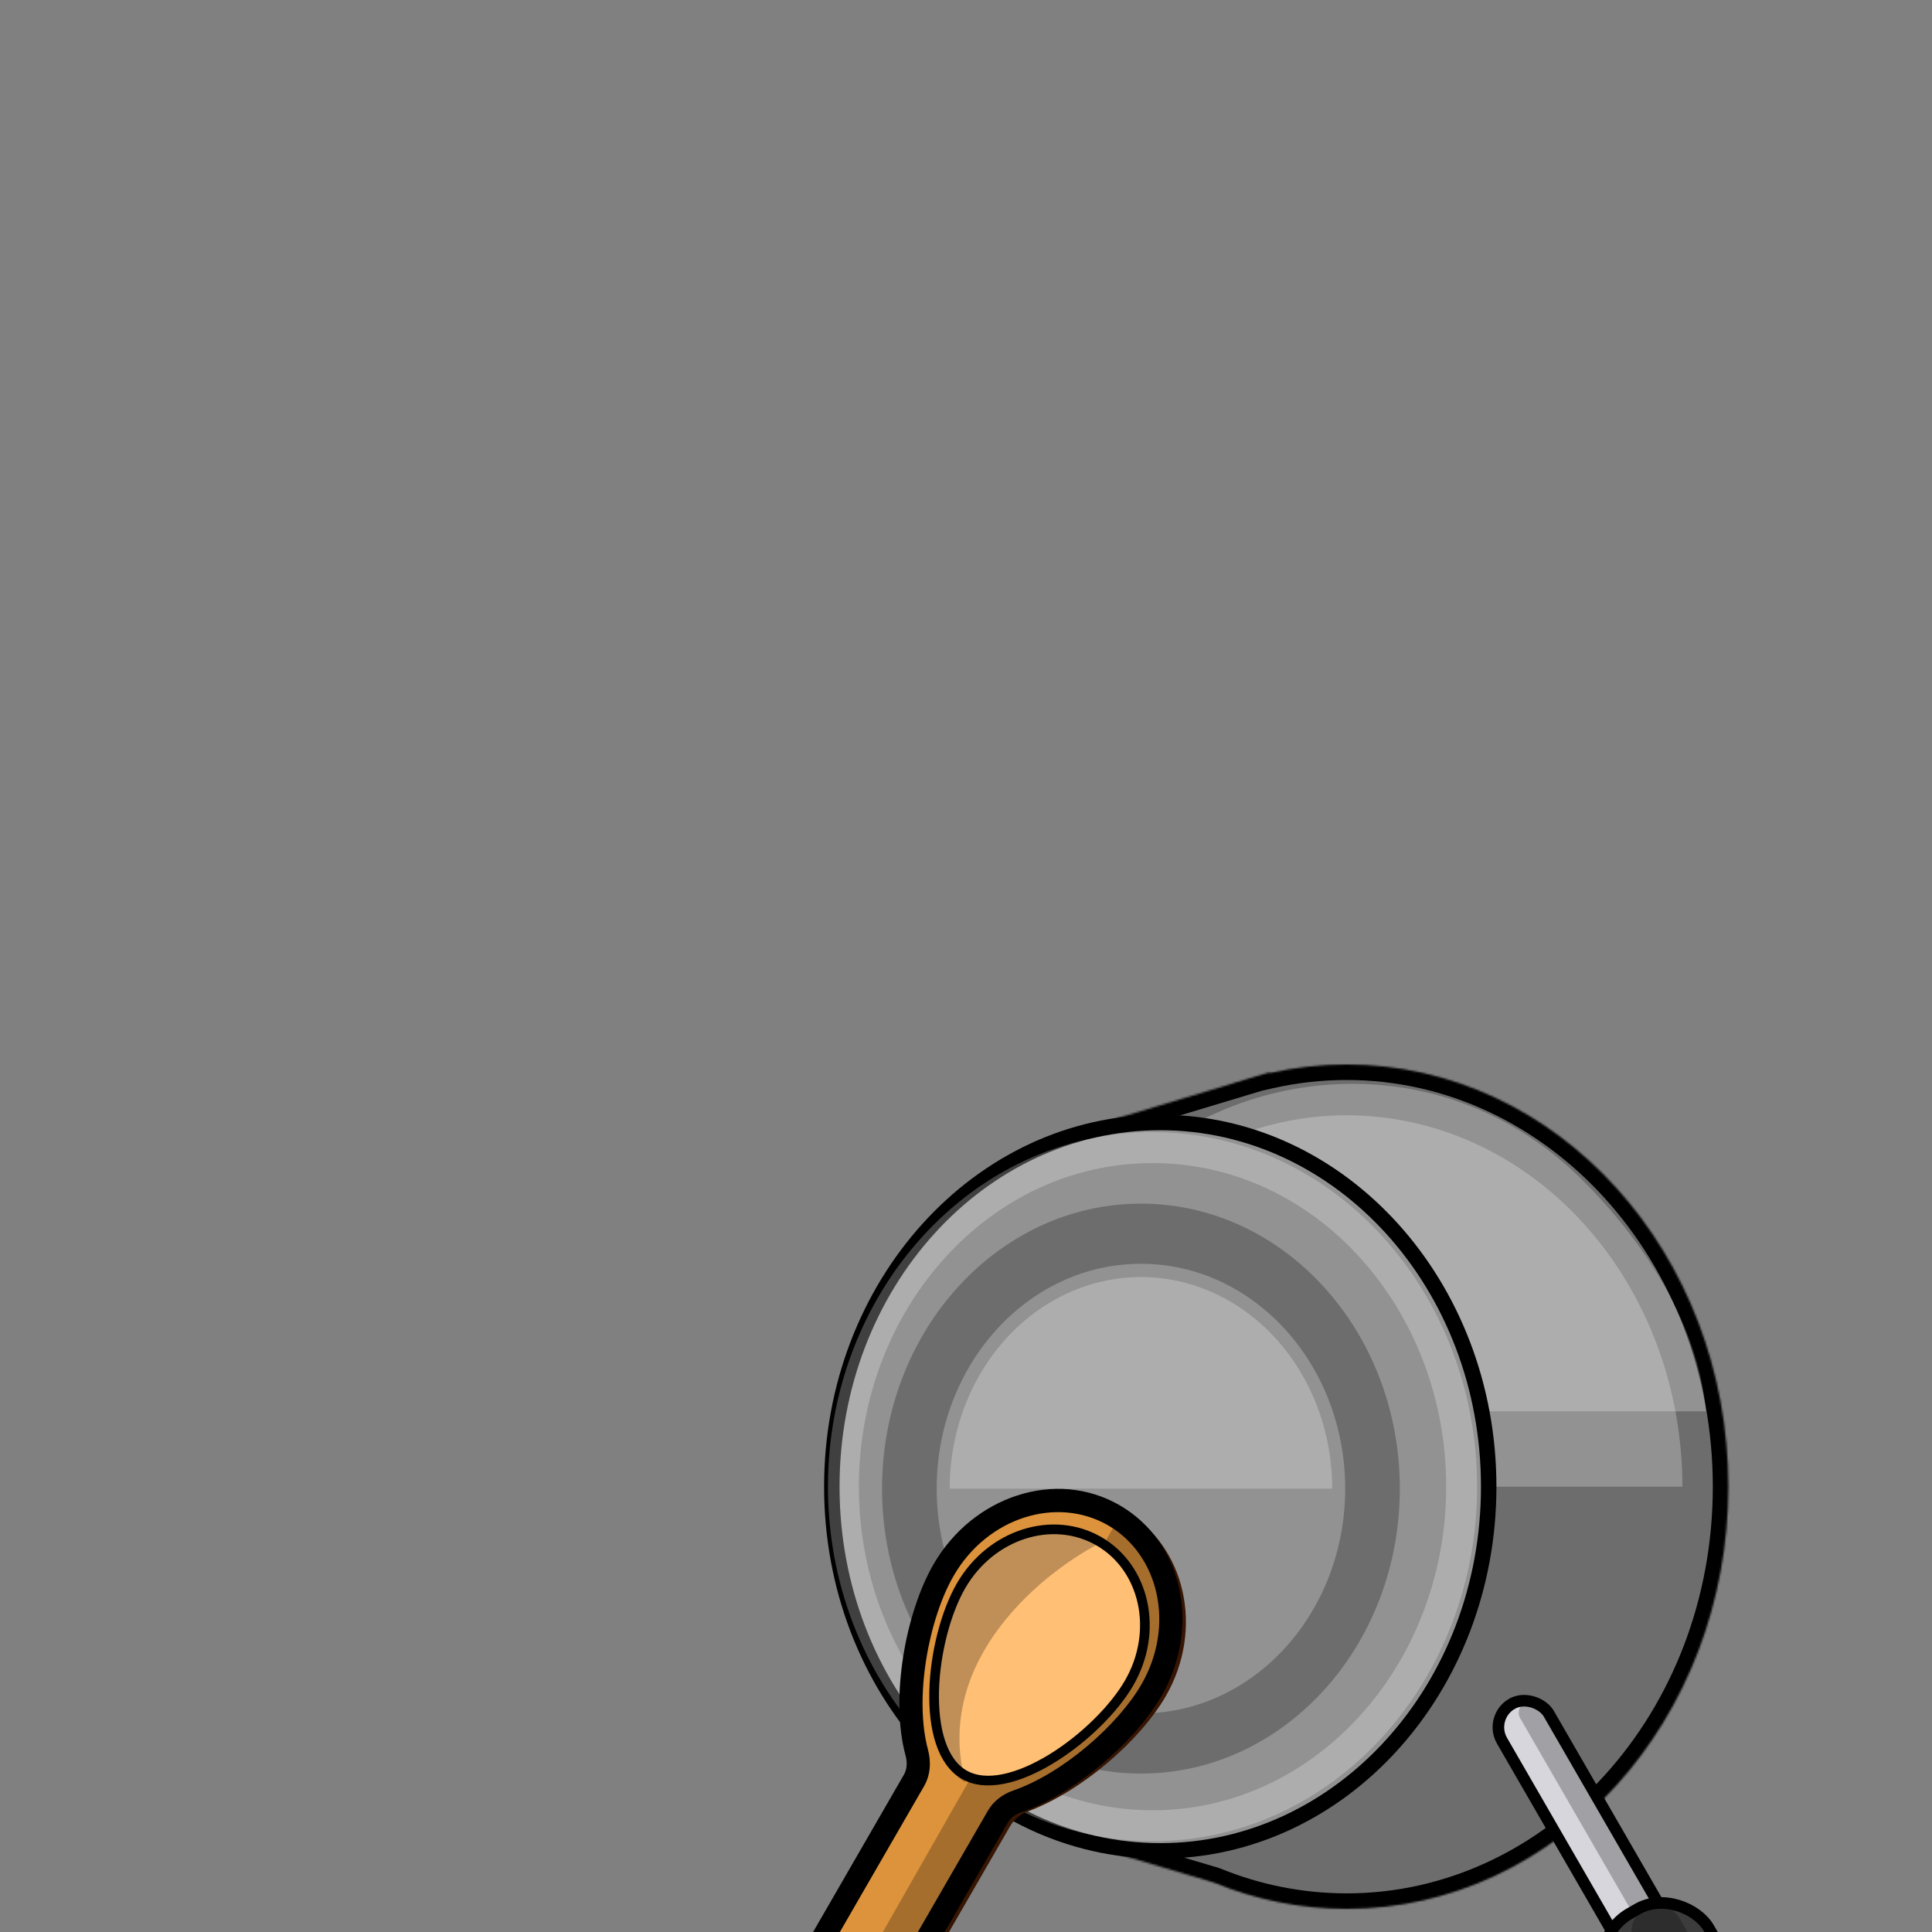 <svg width="1000" height="1000" viewBox="0 0 1000 1000" fill="none" xmlns="http://www.w3.org/2000/svg">
<rect x="0" y="0" width="1000" height="1000" fill="#808080" stroke="none"/>
<g clip-path="url(#clip0_796_66574)">
<mask id="path-1-inside-1_796_66574" fill="white">
<path fill-rule="evenodd" clip-rule="evenodd" d="M697.047 988C806.123 988 894.547 890.174 894.547 769.5C894.547 648.826 806.123 551 697.047 551C683.389 551 670.055 552.534 657.179 555.454V555L645.905 558.397C645.318 558.57 644.732 558.747 644.148 558.926L534.371 592V645.561C512.408 680.778 499.547 723.477 499.547 769.5C499.547 815.523 512.408 858.222 534.371 893.439V946.545L628.552 974.502C649.891 983.232 672.966 988 697.047 988Z"/>
</mask>
<path fill-rule="evenodd" clip-rule="evenodd" d="M697.047 988C806.123 988 894.547 890.174 894.547 769.5C894.547 648.826 806.123 551 697.047 551C683.389 551 670.055 552.534 657.179 555.454V555L645.905 558.397C645.318 558.57 644.732 558.747 644.148 558.926L534.371 592V645.561C512.408 680.778 499.547 723.477 499.547 769.5C499.547 815.523 512.408 858.222 534.371 893.439V946.545L628.552 974.502C649.891 983.232 672.966 988 697.047 988Z" fill="#929292"/>
<path d="M657.179 555.454H649.179V565.471L658.948 563.256L657.179 555.454ZM657.179 555H665.179V544.235L654.871 547.34L657.179 555ZM645.905 558.397L648.174 566.068L648.193 566.062L648.212 566.057L645.905 558.397ZM644.148 558.926L646.456 566.586L646.475 566.58L646.494 566.574L644.148 558.926ZM534.371 592L532.063 584.34L526.371 586.055V592H534.371ZM534.371 645.561L541.159 649.795L542.371 647.852V645.561H534.371ZM534.371 893.439H542.371V891.148L541.159 889.205L534.371 893.439ZM534.371 946.545H526.371V952.515L532.094 954.214L534.371 946.545ZM628.552 974.502L631.581 967.098L631.211 966.947L630.829 966.833L628.552 974.502ZM886.547 769.5C886.547 886.536 800.963 980 697.047 980V996C811.283 996 902.547 893.813 902.547 769.5H886.547ZM697.047 559C800.963 559 886.547 652.464 886.547 769.5H902.547C902.547 645.187 811.283 543 697.047 543V559ZM658.948 563.256C671.25 560.466 683.991 559 697.047 559V543C682.788 543 668.861 544.602 655.409 547.652L658.948 563.256ZM649.179 555V555.454H665.179V555H649.179ZM648.212 566.057L659.486 562.66L654.871 547.34L643.597 550.737L648.212 566.057ZM646.494 566.574C647.053 566.403 647.613 566.234 648.174 566.068L643.636 550.725C643.023 550.906 642.411 551.091 641.801 551.278L646.494 566.574ZM536.679 599.66L646.456 566.586L641.84 551.266L532.063 584.34L536.679 599.66ZM542.371 645.561V592H526.371V645.561H542.371ZM507.547 769.5C507.547 724.973 519.989 683.741 541.159 649.795L527.583 641.328C504.827 677.816 491.547 721.982 491.547 769.5H507.547ZM541.159 889.205C519.989 855.259 507.547 814.027 507.547 769.5H491.547C491.547 817.018 504.827 861.184 527.583 897.672L541.159 889.205ZM542.371 946.545V893.439H526.371V946.545H542.371ZM630.829 966.833L536.648 938.875L532.094 954.214L626.275 982.171L630.829 966.833ZM697.047 980C674.034 980 651.986 975.445 631.581 967.098L625.523 981.907C647.796 991.018 671.897 996 697.047 996V980Z" fill="black" mask="url(#path-1-inside-1_796_66574)"/>
<path d="M894.547 769.5C894.547 827.45 873.739 883.026 836.7 924.003C799.662 964.98 749.427 988 697.047 988C644.667 988 594.432 964.98 557.393 924.003C520.355 883.026 499.547 827.45 499.547 769.5L697.047 769.5H894.547Z" fill="black" fill-opacity="0.25"/>
<path d="M499.547 769.5C499.547 740.806 504.655 712.393 514.581 685.884C524.506 659.374 539.054 635.287 557.393 614.997C575.733 594.708 597.505 578.613 621.467 567.632C645.429 556.652 671.111 551 697.047 551C722.983 551 748.665 556.652 772.627 567.632C796.589 578.613 818.361 594.708 836.701 614.997C855.04 635.287 869.588 659.374 879.513 685.884C889.438 712.393 894.547 740.806 894.547 769.5L870.806 769.5C870.806 744.256 866.311 719.258 857.579 695.935C848.847 672.612 836.048 651.42 819.913 633.57C803.778 615.719 784.623 601.559 763.542 591.899C742.46 582.238 719.865 577.266 697.047 577.266C674.229 577.266 651.634 582.238 630.552 591.899C609.471 601.559 590.316 615.719 574.181 633.57C558.046 651.42 545.247 672.612 536.515 695.935C527.782 719.258 523.288 744.255 523.288 769.5L499.547 769.5Z" fill="black" fill-opacity="0.25"/>
<path d="M529 730.5C529 685.546 547.016 642.433 579.085 610.645C611.153 578.858 654.648 561 700 561C745.352 561 786.847 578.858 818.915 610.645C850.984 642.433 879 685.546 883 730.5L700 730.5H529Z" fill="white" fill-opacity="0.25"/>
<path d="M770.547 769.5C770.547 873.996 694.065 958 600.547 958C507.029 958 430.547 873.996 430.547 769.5C430.547 665.004 507.029 581 600.547 581C694.065 581 770.547 665.004 770.547 769.5Z" fill="#929292" stroke="black" stroke-width="8"/>
<path d="M596.547 945C685.626 945 756.547 865.677 756.547 769.5C756.547 673.323 685.626 594 596.547 594C507.468 594 436.547 673.323 436.547 769.5C436.547 865.677 507.468 945 596.547 945Z" stroke="white" stroke-opacity="0.25" stroke-width="16"/>
<path d="M491.547 770.5C491.547 756.12 494.108 741.881 499.083 728.596C504.058 715.311 511.35 703.24 520.543 693.072C529.736 682.904 540.65 674.838 552.661 669.335C564.672 663.832 577.546 661 590.547 661C603.548 661 616.421 663.832 628.433 669.335C640.444 674.838 651.357 682.904 660.55 693.072C669.743 703.24 677.036 715.311 682.011 728.596C686.986 741.881 689.547 756.12 689.547 770.5L590.547 770.5L491.547 770.5Z" fill="white" fill-opacity="0.25"/>
<path d="M724.547 770.5C724.547 851.962 664.553 918 590.547 918C516.541 918 456.547 851.962 456.547 770.5C456.547 689.038 516.541 623 590.547 623C664.553 623 724.547 689.038 724.547 770.5ZM484.829 770.5C484.829 834.768 532.161 886.868 590.547 886.868C648.933 886.868 696.264 834.768 696.264 770.5C696.264 706.232 648.933 654.132 590.547 654.132C532.161 654.132 484.829 706.232 484.829 770.5Z" fill="black" fill-opacity="0.25"/>
<rect x="770.449" y="888.893" width="27.953" height="231" rx="13.976" transform="rotate(-30 770.449 888.893)" fill="#D7D6DC" stroke="black" stroke-width="6"/>
<path d="M788.816 881.752C786.184 883.271 785.283 886.636 786.802 889.268L858.909 1014.16C860.428 1016.79 863.793 1017.69 866.425 1016.17V1016.17C869.057 1014.65 869.959 1011.29 868.439 1008.66L796.333 883.766C794.813 881.134 791.448 880.232 788.816 881.752V881.752Z" fill="black" fill-opacity="0.25"/>
<rect x="819.984" y="1004.04" width="58.872" height="154.601" rx="27" transform="rotate(-30 819.984 1004.04)" fill="#3C3C3C" stroke="black" stroke-width="6"/>
<path d="M851.151 988.152C844.757 991.844 842.567 1000.02 846.258 1006.41L908.269 1113.82C911.96 1120.21 920.135 1122.4 926.529 1118.71V1118.71C932.923 1115.02 935.113 1106.84 931.422 1100.45L869.411 993.045C865.72 986.651 857.544 984.461 851.151 988.152V988.152Z" fill="black" fill-opacity="0.25"/>
<path fill-rule="evenodd" clip-rule="evenodd" d="M532.173 937.53C528.32 938.972 524.951 941.549 522.894 945.112L395.844 1165.17C389.36 1176.4 374.998 1180.25 363.766 1173.76C352.534 1167.28 348.685 1152.92 355.17 1141.68L474.663 934.717C477.65 929.544 477.347 923.184 475.15 917.629C463.297 887.657 471.496 837.596 486.998 810.747C507.077 775.968 549.411 762.816 581.551 781.373C613.692 799.929 623.469 843.166 603.389 877.946C590.318 900.584 560.36 926.979 532.173 937.53ZM370.417 1161.52C374.564 1163.91 379.896 1162.44 382.326 1158.23C384.756 1154.02 383.363 1148.67 379.216 1146.28C375.069 1143.88 369.737 1145.35 367.308 1149.56C364.878 1153.77 366.27 1159.12 370.417 1161.52Z" fill="#371502"/>
<mask id="path-15-outside-2_796_66574" maskUnits="userSpaceOnUse" x="294.003" y="745.038" width="345.145" height="460.81" fill="black">
<rect fill="white" x="294.003" y="745.038" width="345.145" height="460.81"/>
<path fill-rule="evenodd" clip-rule="evenodd" d="M526.449 932.425C522.327 933.85 518.68 936.499 516.499 940.276L390.761 1158.06C384.276 1169.29 369.914 1173.14 358.682 1166.66C347.45 1160.17 343.602 1145.81 350.086 1134.58L473.104 921.505C475.601 917.181 475.828 911.97 474.523 907.15C466.836 878.771 474.745 836.293 488.377 812.682C507.333 779.85 546.793 767.145 576.515 784.305C606.236 801.464 614.963 841.99 596.008 874.822C583.22 896.971 553.537 923.06 526.449 932.425ZM365.237 1154.59C369.384 1156.98 374.687 1155.56 377.081 1151.41C379.476 1147.27 378.055 1141.96 373.908 1139.57C369.76 1137.18 364.457 1138.6 362.063 1142.74C359.669 1146.89 361.09 1152.19 365.237 1154.59Z"/>
</mask>
<path fill-rule="evenodd" clip-rule="evenodd" d="M526.449 932.425C522.327 933.85 518.68 936.499 516.499 940.276L390.761 1158.06C384.276 1169.29 369.914 1173.14 358.682 1166.66C347.45 1160.17 343.602 1145.81 350.086 1134.58L473.104 921.505C475.601 917.181 475.828 911.97 474.523 907.15C466.836 878.771 474.745 836.293 488.377 812.682C507.333 779.85 546.793 767.145 576.515 784.305C606.236 801.464 614.963 841.99 596.008 874.822C583.22 896.971 553.537 923.06 526.449 932.425ZM365.237 1154.59C369.384 1156.98 374.687 1155.56 377.081 1151.41C379.476 1147.27 378.055 1141.96 373.908 1139.57C369.76 1137.18 364.457 1138.6 362.063 1142.74C359.669 1146.89 361.09 1152.19 365.237 1154.59Z" fill="#DD933C"/>
<path d="M516.499 940.276L521.695 943.276L516.499 940.276ZM526.449 932.425L528.409 938.095L528.409 938.095L526.449 932.425ZM390.761 1158.06L385.565 1155.06L390.761 1158.06ZM474.523 907.15L480.314 905.581L480.314 905.581L474.523 907.15ZM521.695 943.276C523.021 940.979 525.38 939.143 528.409 938.095L524.489 926.754C519.275 928.556 514.338 932.019 511.303 937.276L521.695 943.276ZM395.957 1161.06L521.695 943.276L511.303 937.276L385.565 1155.06L395.957 1161.06ZM355.682 1171.85C369.784 1179.99 387.815 1175.16 395.957 1161.06L385.565 1155.06C380.737 1163.42 370.044 1166.29 361.682 1161.46L355.682 1171.85ZM344.89 1131.58C336.749 1145.68 341.58 1163.71 355.682 1171.85L361.682 1161.46C353.32 1156.63 350.455 1145.94 355.283 1137.58L344.89 1131.58ZM467.908 918.505L344.89 1131.58L355.283 1137.58L478.3 924.505L467.908 918.505ZM468.731 908.718C469.728 912.399 469.419 915.887 467.908 918.505L478.3 924.505C481.782 918.474 481.928 911.54 480.314 905.581L468.731 908.718ZM483.181 809.682C475.907 822.28 470.333 839.547 467.53 857.186C464.73 874.804 464.592 893.436 468.731 908.718L480.314 905.581C476.767 892.485 476.74 875.688 479.381 859.069C482.019 842.471 487.216 826.694 493.574 815.682L483.181 809.682ZM579.515 779.109C546.449 760.018 503.506 774.479 483.181 809.682L493.574 815.682C511.16 785.221 547.137 774.272 573.515 789.501L579.515 779.109ZM601.204 877.822C621.529 842.619 612.58 798.199 579.515 779.109L573.515 789.501C599.892 804.73 608.398 841.361 590.812 871.822L601.204 877.822ZM528.409 938.095C542.845 933.105 557.673 923.787 570.459 913.004C583.244 902.223 594.376 889.65 601.204 877.822L590.812 871.822C584.853 882.144 574.749 893.689 562.723 903.831C550.699 913.971 537.141 922.38 524.489 926.754L528.409 938.095ZM371.885 1148.41C371.148 1149.69 369.514 1150.13 368.237 1149.39L362.237 1159.78C369.254 1163.84 378.226 1161.43 382.277 1154.41L371.885 1148.41ZM370.908 1144.77C372.185 1145.5 372.623 1147.14 371.885 1148.41L382.277 1154.41C386.329 1147.4 383.924 1138.42 376.908 1134.37L370.908 1144.77ZM367.259 1145.74C367.997 1144.47 369.63 1144.03 370.908 1144.77L376.908 1134.37C369.891 1130.32 360.918 1132.73 356.867 1139.74L367.259 1145.74ZM368.237 1149.39C366.959 1148.65 366.522 1147.02 367.259 1145.74L356.867 1139.74C352.816 1146.76 355.22 1155.73 362.237 1159.78L368.237 1149.39Z" fill="black" mask="url(#path-15-outside-2_796_66574)"/>
<path d="M527.16 934.469C554.72 925.664 585.442 898.908 598.513 876.269C617.468 843.438 608.741 802.912 579.02 785.752L361.189 1168.1C372.421 1174.59 386.783 1170.74 393.268 1159.51L519.953 940.082C521.529 937.354 524.158 935.428 527.16 934.469Z" fill="black" fill-opacity="0.25"/>
<path d="M584.445 871.073C576.659 884.561 561.08 900.02 544.316 910.287C535.95 915.411 527.413 919.163 519.528 920.768C511.641 922.374 504.616 921.795 499.01 918.558C493.403 915.321 489.39 909.527 486.836 901.893C484.284 894.262 483.265 884.993 483.519 875.186C484.029 855.535 489.628 834.313 497.415 820.826C512.906 793.994 544.928 783.973 568.766 797.736C592.605 811.499 599.937 844.241 584.445 871.073Z" fill="#FFBF74" stroke="black" stroke-width="5"/>
<path d="M499.681 922.526C474.452 907.96 481.107 849.203 497.171 821.379C513.235 793.556 546.709 782.808 571.938 797.374C540.755 812.606 482.649 858.96 499.681 922.526Z" fill="black" fill-opacity="0.25"/>
</g>
<defs>
<clipPath id="clip0_796_66574">
<rect width="1000" height="1000" fill="white"/>
</clipPath>
</defs>
</svg>
